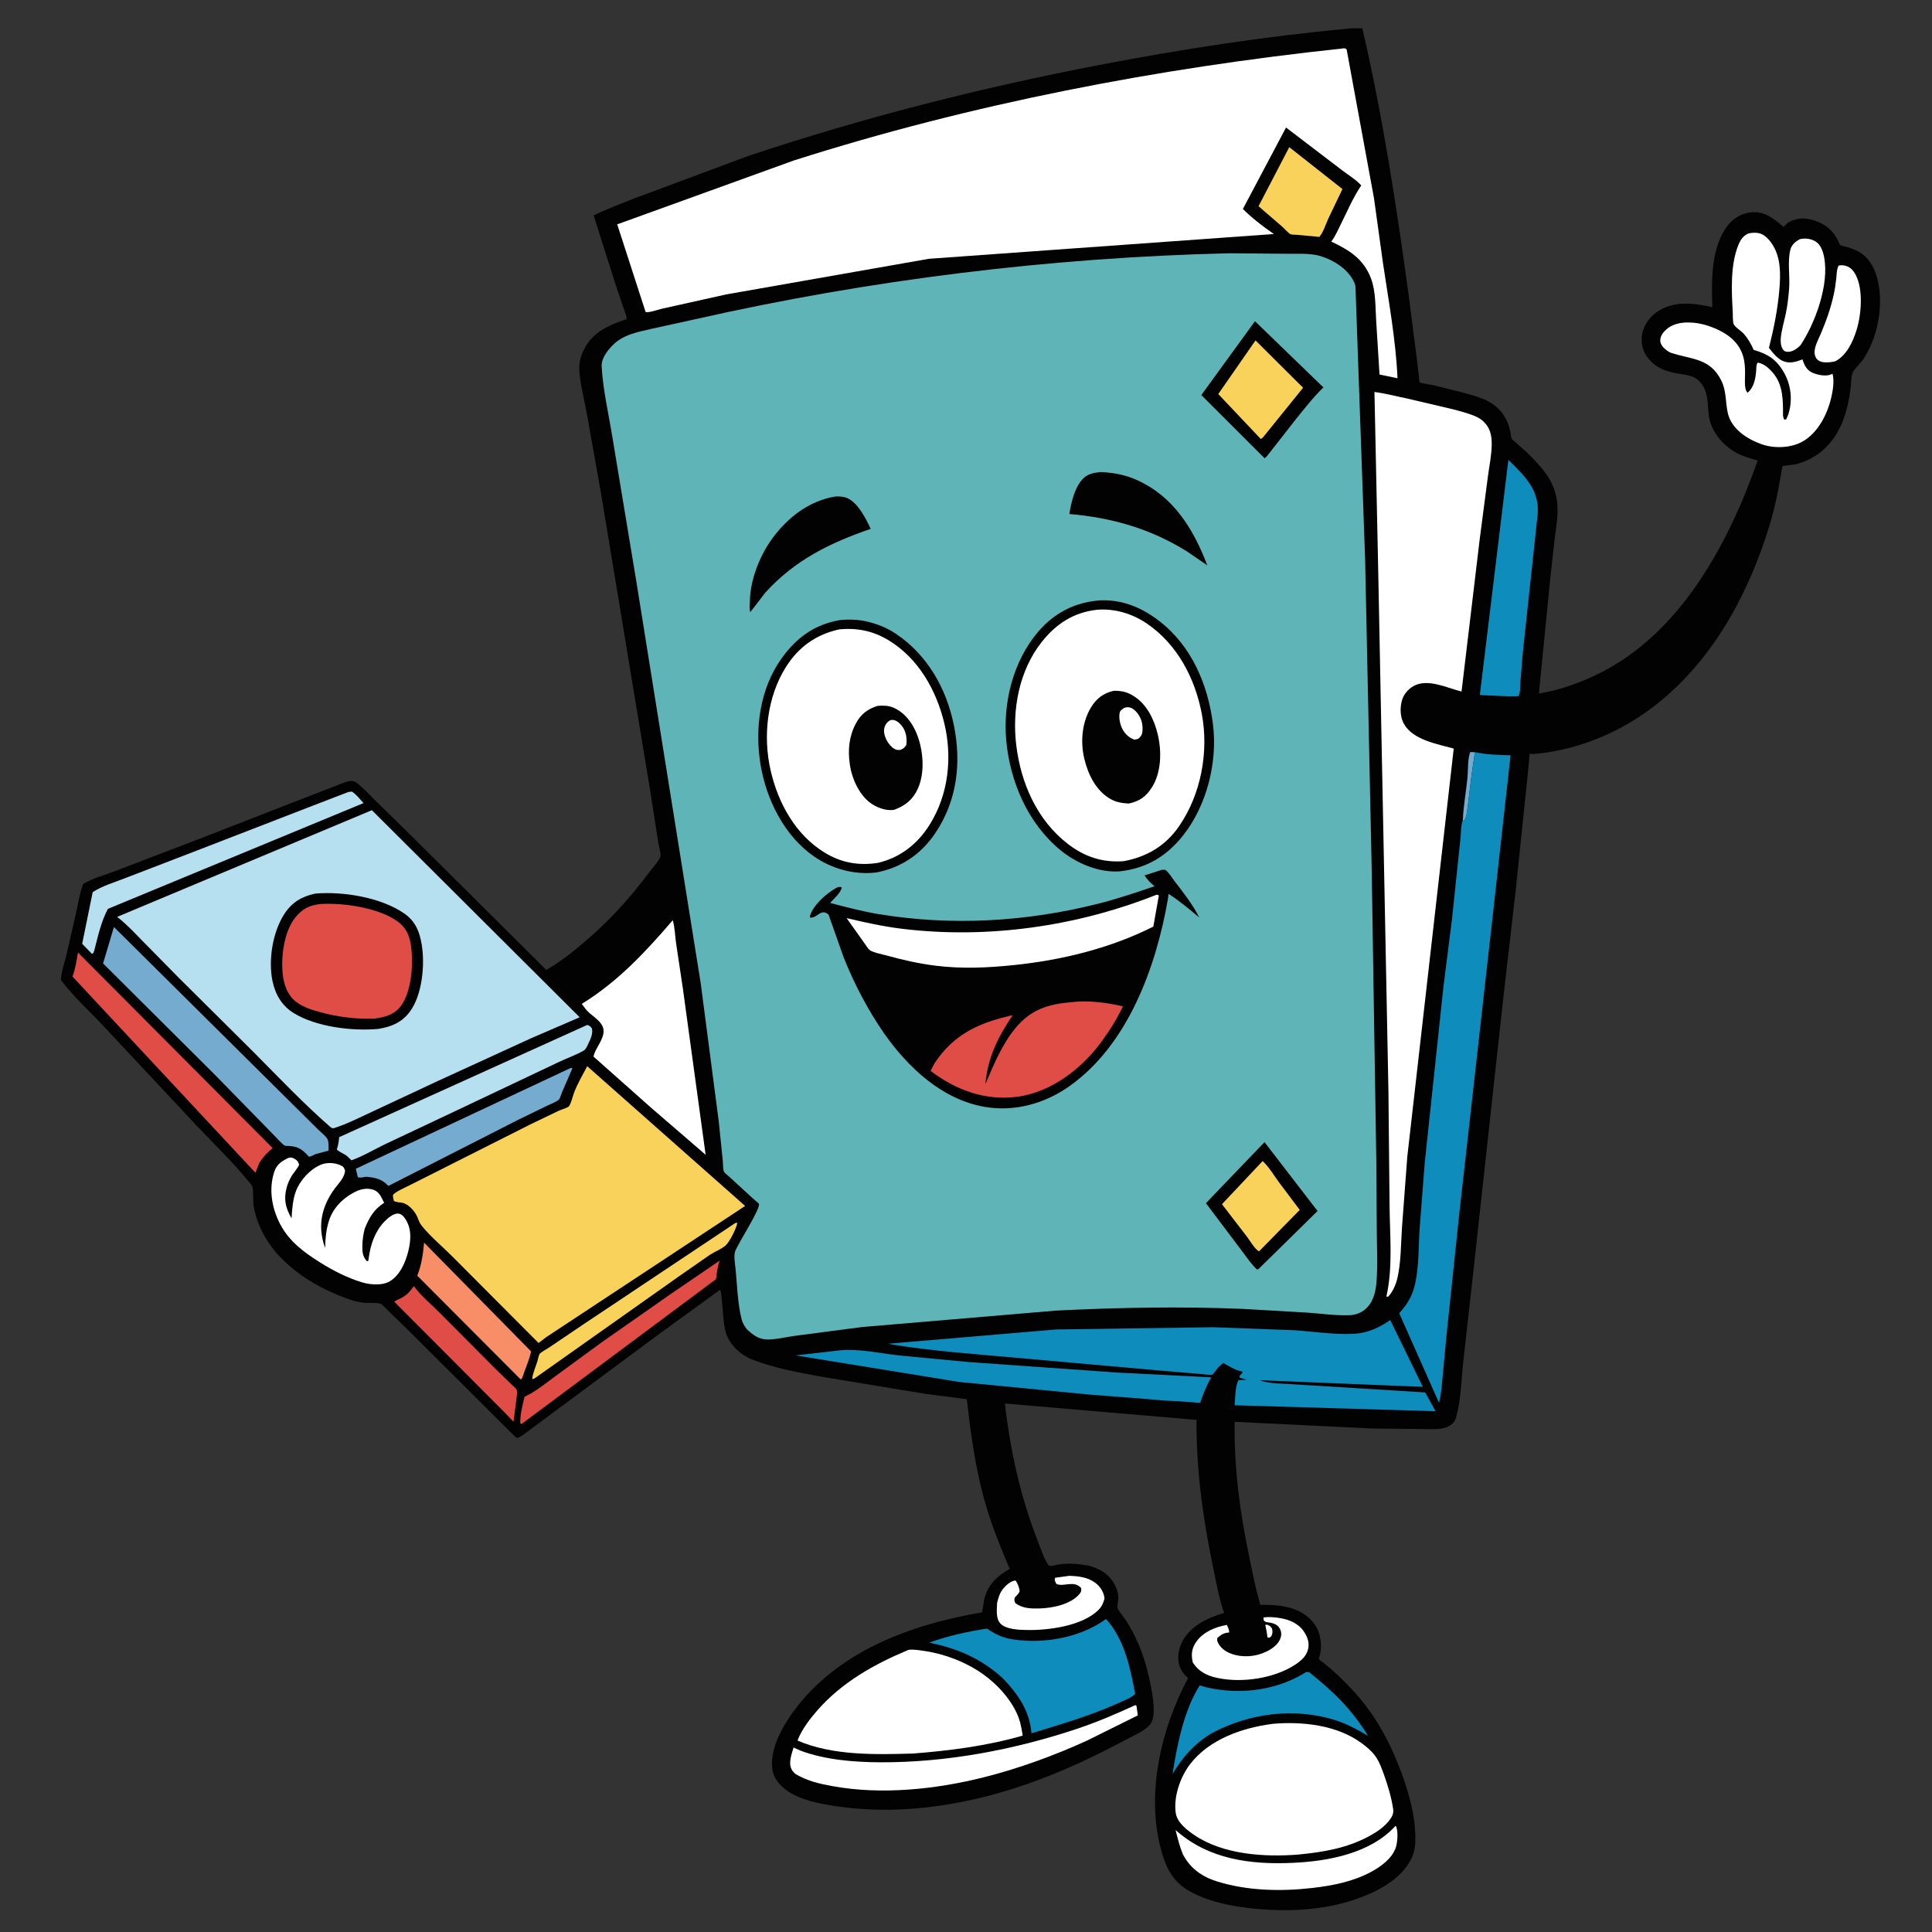 <svg width="112" height="112" viewBox="0 0 112 112" fill="none" xmlns="http://www.w3.org/2000/svg">
<rect x="0" y="0" width="112" height="112" fill="#333333" stroke="none"/>
<path d="M78.129 1.663C78.401 1.623 78.697 1.642 78.973 1.639C80.156 6.692 80.948 11.906 81.654 17.045L82.138 20.823L82.259 21.839C82.267 21.911 82.267 22.109 82.298 22.164C82.323 22.207 83.006 22.313 83.096 22.331L84.766 22.747C85.81 23.031 86.745 23.248 87.298 24.283C87.427 24.524 87.504 24.783 87.559 25.049C87.581 25.157 87.589 25.334 87.63 25.431C87.65 25.479 87.802 25.588 87.847 25.628L88.539 26.25C88.84 26.541 89.133 26.852 89.401 27.173C89.874 27.74 90.177 28.355 90.267 29.094C90.352 29.785 90.216 30.522 90.129 31.209L89.89 33.347L89.21 40.207C90.374 40.011 91.528 39.611 92.589 39.097C97.398 36.769 100.195 31.538 101.893 26.7C101.531 26.584 101.162 26.495 100.817 26.331C99.982 25.932 99.224 25.102 99.075 24.166C98.954 23.402 99.095 22.666 98.477 22.067C98.201 21.799 97.831 21.748 97.468 21.689C96.638 21.557 95.97 21.375 95.457 20.648C95.191 20.271 95.112 19.781 95.204 19.332C95.314 18.79 95.684 18.31 96.15 18.021C97.113 17.424 98.221 17.576 99.266 17.804C99.213 16.273 99.178 14.308 100.181 13.041C100.496 12.643 100.986 12.36 101.494 12.309C102.31 12.228 102.818 12.674 103.396 13.153C103.514 13.024 103.635 12.898 103.797 12.824C104.349 12.573 104.884 12.65 105.427 12.875C106.023 13.122 106.418 13.571 106.65 14.165C106.685 14.256 106.917 14.28 107.021 14.308C107.477 14.432 107.893 14.608 108.22 14.961C108.862 15.657 109.016 16.777 108.983 17.688C108.945 18.766 108.613 19.951 107.998 20.848C107.842 21.076 107.503 21.371 107.396 21.607C107.31 21.798 107.313 22.286 107.282 22.521C107.098 23.883 106.727 25.185 105.65 26.122C105.215 26.5 104.696 26.752 104.142 26.907C104.007 26.944 103.384 26.983 103.326 27.04C103.318 27.048 103.291 27.233 103.288 27.251L103.104 28.296C102.964 29.05 102.782 29.81 102.555 30.543C101.359 34.408 99.384 38.09 96.214 40.682C94.29 42.256 91.974 43.303 89.508 43.646L88.872 43.713C88.805 43.719 88.704 43.671 88.67 43.73C88.652 43.76 88.651 43.984 88.647 44.032L88.562 44.917L87.87 51.584L87.139 57.936L85.395 73.859L84.824 78.969C84.712 80.009 84.694 81.176 84.409 82.181C84.363 82.342 84.277 82.468 84.149 82.575C84.001 82.7 83.77 82.786 83.579 82.814C83.159 82.874 82.7 82.84 82.275 82.841L79.575 82.812L71.571 82.425C71.538 85.103 71.876 87.672 72.427 90.289C72.62 91.208 72.796 92.136 73.064 93.037C73.736 93.025 74.427 93.06 75.062 93.299C75.636 93.516 76.164 93.939 76.403 94.516C76.596 94.98 76.653 95.644 76.458 96.117C76.42 96.21 76.65 96.335 76.734 96.402C77.292 96.841 77.798 97.33 78.288 97.843C79.73 99.353 80.65 101.087 81.341 103.045C81.71 104.092 82.004 105.195 82.047 106.309C82.066 106.805 82.041 107.3 81.817 107.751C81.191 109.012 79.727 109.726 78.454 110.147C76.607 110.756 74.574 110.834 72.652 110.64C71.46 110.52 70.179 110.273 69.106 109.716C68.141 109.215 67.7 108.527 67.386 107.501C66.368 104.175 67.278 100.26 68.876 97.278C68.645 97.077 68.47 96.859 68.374 96.564C68.23 96.125 68.319 95.587 68.527 95.182C69.013 94.24 70.001 93.794 70.961 93.502C70.664 92.647 70.505 91.731 70.321 90.846C69.73 87.996 69.349 85.23 69.361 82.313L58.256 81.363C58.568 84.104 59.154 86.756 60.16 89.332C60.33 89.766 60.502 90.316 60.759 90.705C60.859 90.858 61.171 90.727 61.343 90.699C61.974 90.599 62.52 90.657 63.145 90.767C63.401 90.845 63.671 90.952 63.901 91.091C64.42 91.403 64.824 92.023 64.829 92.641C64.83 92.804 64.757 93.059 64.784 93.207C64.81 93.345 65.162 93.766 65.256 93.91C65.865 94.842 66.296 95.917 66.552 96.998C66.706 97.649 67.108 99.339 66.709 99.921C66.435 100.319 65.651 100.645 65.218 100.877C62.323 102.432 59.3 103.719 56.071 104.394C53.449 104.941 50.832 105.098 48.179 104.663C47.354 104.528 46.394 104.325 45.692 103.849C45.26 103.556 44.877 103.155 44.785 102.624C44.587 101.482 45.309 100.171 45.957 99.27C48.496 95.745 52.8 94.166 56.933 93.471L57.067 92.661C57.295 91.836 57.817 91.358 58.533 90.948C57.973 89.629 57.444 88.325 57.06 86.941C56.529 85.025 56.275 83.081 56.045 81.112L53.665 80.806L47.523 79.793C46.193 79.542 44.871 79.31 43.603 78.813C42.943 78.554 42.282 77.952 42.08 77.26C41.92 76.715 41.925 76.073 41.858 75.505C41.831 75.276 41.832 74.977 41.742 74.771L38.256 77.299L30.916 82.742C30.751 82.861 30.144 83.357 29.972 83.36C29.92 83.361 29.384 82.811 29.316 82.743L23.846 77.291L22.413 75.89C22.347 75.831 22.134 75.597 22.061 75.578C21.743 75.494 21.317 75.56 20.98 75.508C20.455 75.429 19.957 75.231 19.471 75.026C18.29 74.53 17.237 73.872 16.327 72.961C15.512 72.144 14.914 71.083 14.708 69.941C14.644 69.585 14.718 69.106 14.625 68.779C14.606 68.711 14.492 68.588 14.445 68.53C13.495 67.361 12.36 66.273 11.326 65.177L5.975 59.456C5.172 58.59 4.222 57.753 3.529 56.803C3.547 56.329 3.76 55.767 3.867 55.294L4.408 52.929C4.532 52.366 4.62 51.799 4.813 51.253C5.347 50.91 6.095 50.724 6.696 50.49L11.695 48.576L18.232 46.031L19.531 45.53C19.785 45.431 20.1 45.277 20.377 45.272C20.496 45.27 20.607 45.327 20.7 45.398C21.067 45.68 21.404 46.06 21.736 46.385L23.765 48.371L31.668 56.226C32.461 55.778 33.193 55.193 33.885 54.604C35.318 53.386 36.543 52.042 37.662 50.532C37.821 50.318 38.224 49.887 38.289 49.643C38.326 49.505 38.194 49.053 38.167 48.886L37.701 45.886L34.848 28.642L34.023 23.992C33.875 23.191 33.655 22.356 33.587 21.547C33.547 21.078 33.655 20.644 33.871 20.226C34.387 19.225 35.316 18.838 36.33 18.503C36.33 18.305 36.224 18.08 36.16 17.892L35.7 16.54L34.414 12.487C35.13 12.135 35.9 11.857 36.637 11.551L43.396 9.034C50.042 6.82 56.788 5.102 63.666 3.779C68.456 2.858 73.27 2.113 78.129 1.663Z" fill="#020202"/>
<path d="M73.351 94.199L73.45 94.182C73.624 94.251 73.638 94.264 73.745 94.418C73.779 94.602 73.78 94.685 73.699 94.855L73.582 94.942L73.473 94.919C73.453 94.674 73.402 94.439 73.351 94.199Z" fill="white"/>
<path d="M84.803 47.564C84.829 46.753 84.989 45.912 85.069 45.101C85.113 44.657 85.073 44.004 85.231 43.599L85.504 43.604L85.311 44.902L85.085 46.785C85.04 47.056 85.028 47.38 84.856 47.603L84.803 47.564Z" fill="#75ABCF"/>
<path d="M106.585 15.395C106.723 15.367 106.861 15.371 106.997 15.411C107.284 15.493 107.457 15.697 107.588 15.956C108.026 16.82 107.902 18.268 107.616 19.168C107.404 19.836 107.041 20.602 106.401 20.94C106.163 21.005 105.826 21.038 105.585 20.973C105.424 20.929 105.302 20.823 105.239 20.668C105.077 20.27 105.372 19.773 105.526 19.412C105.852 18.645 106.122 17.906 106.3 17.091C106.368 16.782 106.416 16.468 106.449 16.154C106.476 15.898 106.469 15.628 106.585 15.395Z" fill="white"/>
<path d="M61.994 91.351C62.539 91.375 63.07 91.428 63.52 91.777C63.802 91.997 63.994 92.312 64.03 92.668C63.957 92.938 63.876 93.132 63.675 93.332C62.745 94.26 60.775 94.518 59.527 94.493C59.078 94.484 58.302 94.465 57.982 94.103C57.719 93.805 57.794 93.298 57.801 92.932C57.878 92.612 57.956 92.327 58.177 92.071C58.34 91.881 58.614 91.639 58.871 91.625C58.981 91.754 59.091 92.045 59.108 92.216C59.119 92.334 58.906 92.522 58.826 92.613C58.792 92.778 58.797 92.787 58.865 92.941C59.31 93.255 59.771 93.256 60.292 93.242C61.041 93.221 62.092 92.999 62.588 92.394C62.681 92.281 62.691 92.207 62.679 92.066C62.262 91.583 61.686 92.012 61.241 91.825C61.175 91.678 61.113 91.621 61.165 91.465L61.994 91.351Z" fill="white"/>
<path d="M104.341 13.863C104.655 13.793 104.997 13.834 105.269 14.011C105.559 14.201 105.682 14.579 105.745 14.902C106.054 16.48 105.24 18.72 104.372 20.019L104.228 20.152C104.044 20.294 103.813 20.427 103.571 20.389C103.451 20.37 103.412 20.335 103.345 20.235C103.234 20.07 103.216 19.798 103.233 19.605C103.275 19.142 103.423 18.66 103.52 18.204C103.622 17.725 103.679 17.217 103.717 16.729C103.773 16.021 103.613 15.132 103.794 14.458C103.871 14.175 104.095 13.997 104.341 13.863Z" fill="white"/>
<path d="M42.624 70.902L42.746 70.885C42.691 71.202 42.314 71.969 42.069 72.195C41.845 72.401 41.426 72.564 41.159 72.738L39.358 73.991L30.98 79.913L30.858 79.949L30.862 79.854C30.913 79.545 31.068 79.197 31.16 78.891C31.19 78.79 31.227 78.57 31.279 78.494C31.355 78.383 31.689 78.213 31.822 78.123L33.906 76.715L42.624 70.902Z" fill="#F9D25C"/>
<path d="M23.992 74.557C24.373 75.095 24.98 75.591 25.447 76.064L28.773 79.405L29.616 80.226C29.712 80.319 29.873 80.435 29.938 80.544C30.014 80.672 29.963 80.863 29.949 81.005L29.768 82.418L29.273 81.902L22.853 75.457C23.049 75.333 23.273 75.262 23.465 75.128C23.682 74.975 23.835 74.767 23.992 74.557Z" fill="#E04C46"/>
<path d="M73.253 93.762C73.569 93.721 73.902 93.752 74.216 93.804C74.761 93.893 75.287 94.122 75.599 94.597C75.799 94.902 75.916 95.232 75.832 95.599C75.737 96.009 75.424 96.279 75.087 96.5C73.856 97.309 71.988 97.576 70.564 97.27C69.959 97.139 69.49 96.907 69.148 96.378L69.132 96.301C69.046 95.871 69.098 95.533 69.355 95.168C69.755 94.601 70.457 94.317 71.121 94.199C71.195 94.35 71.251 94.464 71.26 94.637C70.947 94.658 70.802 94.754 70.567 94.957C70.558 95.039 70.555 95.107 70.588 95.185C70.73 95.524 71.045 95.75 71.38 95.87C72.035 96.105 72.781 96.05 73.407 95.749C73.751 95.583 74.135 95.312 74.245 94.924C74.302 94.721 74.276 94.525 74.153 94.353C73.982 94.113 73.733 94.085 73.463 94.042C73.336 94.022 73.344 94.009 73.254 93.927L73.253 93.762Z" fill="white"/>
<path d="M41.717 73.082C41.597 73.436 41.553 73.783 41.511 74.152L30.234 82.551L30.164 82.507C30.139 82.024 30.297 81.441 30.41 80.971C31.064 80.669 31.636 80.186 32.217 79.763L34.906 77.797L38.909 74.997L41.717 73.082Z" fill="#E04C46"/>
<path d="M24.584 72.036L30.789 78.345C30.685 78.836 30.452 79.334 30.298 79.816C30.243 79.939 30.282 79.889 30.187 79.969L24.189 73.953C24.433 73.337 24.53 72.692 24.584 72.036Z" fill="#F78E67"/>
<path d="M74.74 8.531L77.823 10.96L77.005 12.67C76.86 12.986 76.707 13.483 76.48 13.736L76.199 13.704L75.19 13.613C75.113 13.606 74.88 13.611 74.817 13.579C74.669 13.503 74.454 13.248 74.321 13.13L72.958 11.955L74.74 8.531Z" fill="#F9D25C"/>
<path d="M33.035 61.934C33.152 61.906 33.105 61.894 33.181 61.934L32.577 63.328C32.541 63.413 32.464 63.681 32.406 63.738C32.266 63.876 31.94 63.99 31.761 64.078L30.023 64.924L22.517 68.748C22.127 68.338 21.762 68.27 21.22 68.216C21.056 68.242 20.898 68.3 20.742 68.241L20.628 67.753L33.035 61.934Z" fill="#75ABCF"/>
<path d="M80.9 105.848L80.922 105.863C81.066 106.129 81.015 106.787 80.923 107.078C80.715 107.736 80.049 108.213 79.463 108.527C78.425 109.083 77.228 109.316 76.07 109.448C74.262 109.655 72.328 109.616 70.579 109.077C69.691 108.803 69.008 108.327 68.573 107.496C68.386 107.041 68.268 106.565 68.149 106.089C70.053 107.787 72.479 108.105 74.951 107.991C77.019 107.896 79.449 107.442 80.9 105.848Z" fill="white"/>
<path d="M75.714 96.934L75.879 96.929C77.269 98.035 78.373 99.099 79.304 100.629C78.686 100.261 78.046 99.914 77.356 99.703C75.004 98.984 72.452 99.315 70.295 100.449C69.294 101.029 68.546 101.854 67.972 102.845C68.231 101.184 68.633 99.14 69.548 97.705L69.97 97.826C71.921 98.263 74.015 97.997 75.714 96.934Z" fill="#0E8CBB"/>
<path d="M20.203 45.91L20.398 45.889C20.653 46.049 20.869 46.336 21.075 46.556L6.257 52.686C5.859 53.42 5.676 54.294 5.465 55.098C5.425 55.207 5.44 55.244 5.332 55.298L4.764 54.713L5.373 51.723C5.897 51.365 6.63 51.154 7.222 50.92L11.399 49.313L18.121 46.711L20.203 45.91Z" fill="#B6E0EF"/>
<path d="M34.04 59.418C34.18 59.45 34.203 59.496 34.305 59.6C34.4 59.892 34.23 60.243 34.103 60.509C34.041 60.638 33.967 60.828 33.838 60.903C33.366 61.175 32.807 61.361 32.315 61.604L26.315 64.447L22.329 66.328C21.695 66.632 21.031 67.034 20.371 67.264L20.118 67.015C19.931 66.874 19.687 66.793 19.523 66.637C19.61 66.4 19.636 66.169 19.665 65.921L34.04 59.418Z" fill="#B6E0EF"/>
<path d="M4.519 55.218L15.806 66.557C15.516 66.787 15.276 67.04 15.076 67.351L15.03 67.423L14.806 67.985L4.203 56.612C4.372 56.162 4.439 55.69 4.519 55.218Z" fill="#E04C46"/>
<path d="M65.815 98.848L65.883 98.884L65.959 99.443L62.992 100.915C61.094 101.778 59.07 102.518 57.049 103.027C54.26 103.73 51.104 104.065 48.251 103.542C47.473 103.4 46.79 103.243 46.105 102.834C46.018 102.755 45.947 102.678 45.891 102.572C45.693 102.197 45.892 101.685 46.005 101.306L46.402 101.485C47.827 102.021 49.507 102.154 51.018 102.162C54.885 102.182 58.874 101.423 62.535 100.187C63.656 99.809 64.74 99.339 65.815 98.848Z" fill="white"/>
<path d="M48.699 78.279C49.832 78.177 50.996 78.452 52.128 78.578L56.188 78.963L64.783 79.57L70.221 79.846C69.943 80.315 69.747 80.811 69.573 81.326L68.1 81.218C67.534 81.213 66.964 81.139 66.399 81.097L63.118 80.842L55.59 80.112L46.126 78.575L48.699 78.279Z" fill="#0E8CBB"/>
<path d="M87.442 26.66C88.026 27.234 88.767 27.927 89.017 28.733L89.043 28.82L89.114 29.095C89.159 29.348 89.155 29.61 89.135 29.866L88.273 37.888L88.135 39.594C88.119 39.828 88.149 40.166 88.019 40.359L87.476 40.369L85.787 40.292L87.442 26.66Z" fill="#0E8CBB"/>
<path d="M16.711 67.129C16.765 67.116 16.815 67.1 16.871 67.104C16.995 67.112 17.192 67.231 17.262 67.339C17.274 67.359 17.336 67.475 17.337 67.512C17.337 67.614 16.992 68.033 16.926 68.142C16.799 68.35 16.686 68.587 16.623 68.823C16.435 69.524 16.547 70.01 16.901 70.629C16.935 70.102 16.97 69.55 17.156 69.051C17.389 68.428 17.965 67.792 18.586 67.526C18.945 67.373 19.387 67.394 19.742 67.552C19.919 67.63 19.94 67.691 20.007 67.867C19.958 68.287 19.663 68.554 19.422 68.879C19.236 69.13 19.066 69.406 18.936 69.691C18.534 70.575 18.518 71.443 18.849 72.344C18.857 71.811 18.903 71.326 19.056 70.814C19.278 70.073 19.83 69.495 20.503 69.136C20.875 68.937 21.253 68.841 21.663 68.978C21.994 69.09 22.123 69.442 22.268 69.729C21.668 70.116 21.411 70.576 21.145 71.224C21.06 71.547 21.014 71.87 21.007 72.204C21 72.564 21.018 72.847 21.273 73.114L21.353 73.09L21.38 72.898C21.481 72.151 21.733 71.41 22.254 70.85C22.437 70.654 22.805 70.32 23.095 70.353C23.301 70.376 23.441 70.566 23.539 70.73C23.871 71.287 23.817 71.913 23.673 72.516C23.516 73.173 23.181 73.942 22.573 74.293C22.168 74.526 21.486 74.481 21.049 74.355C20.176 74.104 19.313 73.661 18.546 73.179C17.618 72.596 16.766 71.964 16.246 70.974C15.757 70.045 15.563 68.931 15.906 67.914C16.047 67.499 16.331 67.31 16.711 67.129Z" fill="white"/>
<path d="M6.604 53.74L18.449 65.489C18.608 65.641 18.889 65.855 18.986 66.041C19.069 66.198 19.044 66.524 19.048 66.704L18.271 66.91C18.152 66.975 18.047 67.042 17.91 67.057C17.521 66.629 17.3 66.463 16.721 66.43C16.691 66.428 16.549 66.433 16.526 66.421C16.332 66.319 16.065 65.986 15.902 65.829L12.443 62.291L5.976 55.851L6.604 53.74Z" fill="#75ABCF"/>
<path d="M64.115 93.855C65.176 95.005 65.527 96.702 65.806 98.192C65.599 98.422 65.151 98.585 64.872 98.712C63.23 99.46 61.517 99.953 59.796 100.48C59.69 99.188 59.03 98.232 58.16 97.319C56.91 96.158 55.528 95.567 53.873 95.226C54.95 94.83 56.085 94.588 57.216 94.41C57.676 94.742 58.154 94.953 58.716 95.037C60.526 95.311 62.626 94.941 64.115 93.855Z" fill="#0E8CBB"/>
<path d="M39 53.348C39.12 53.748 39.132 54.245 39.191 54.666L39.586 57.299L40.906 66.944L37.719 64.194L34.403 61.249C34.505 60.791 34.898 60.4 34.982 59.902C35.076 59.345 34.508 59.025 34.156 58.714C33.99 58.567 33.857 58.375 33.726 58.197C35.831 56.896 37.402 55.206 39 53.348Z" fill="white"/>
<path d="M101.357 13.535C101.54 13.487 101.765 13.479 101.951 13.514C102.314 13.583 102.609 13.939 102.788 14.238C103.238 14.986 103.223 15.892 103.156 16.732C103.061 17.909 102.834 19.023 102.549 20.167C102.748 20.428 103.018 20.765 103.318 20.91C103.689 21.088 104.039 21.003 104.405 20.865L104.491 20.832L104.552 21.009C104.664 21.3 104.823 21.51 105.12 21.628C105.421 21.748 105.879 21.836 106.177 21.693L106.23 21.666C106.381 22.142 106.199 22.97 106.049 23.45C105.782 24.307 105.231 25.231 104.404 25.645C103.734 25.98 102.818 26.001 102.115 25.75C101.278 25.451 100.366 24.869 100.16 23.933C100.021 23.3 100.086 22.672 99.788 22.066C99.127 20.724 98.027 20.85 96.817 20.435C96.713 20.379 96.623 20.316 96.533 20.24C96.378 20.107 96.24 19.932 96.248 19.715C96.257 19.486 96.394 19.29 96.554 19.138C96.932 18.777 97.438 18.682 97.945 18.695C98.532 18.709 99.115 18.883 99.641 19.138C101.949 20.26 100.792 22.234 101.308 22.768C101.673 22.466 101.769 21.963 101.805 21.514C101.819 21.344 101.798 21.16 101.896 21.019C102.207 21.076 102.439 21.254 102.658 21.478C103.289 22.124 103.353 22.903 103.364 23.75C103.367 23.933 103.332 24.175 103.441 24.327L103.549 24.308L103.667 24.035C103.927 23.215 103.84 22.342 103.419 21.597C102.993 20.841 102.471 20.515 101.663 20.284C101.516 19.942 101.328 19.623 101.083 19.343C100.944 19.184 100.574 18.965 100.503 18.79C100.44 18.633 100.46 18.289 100.45 18.113C100.38 16.881 100.3 15.357 100.778 14.197C100.902 13.896 101.053 13.666 101.357 13.535Z" fill="white"/>
<path d="M52.672 95.642C52.943 95.606 53.267 95.663 53.539 95.701C54.743 95.87 55.96 96.334 56.957 97.032C57.818 97.635 58.677 98.576 59.049 99.57C59.175 99.904 59.228 100.264 59.287 100.615C57.221 101.212 55.07 101.488 52.931 101.654C50.761 101.716 48.278 101.783 46.249 100.908L46.246 100.857C46.504 100.233 46.936 99.661 47.379 99.155C48.815 97.516 50.684 96.47 52.672 95.642Z" fill="white"/>
<path d="M73.772 99.935L73.791 99.931C75.497 99.784 77.499 100.004 78.916 101.039C79.215 101.258 79.508 101.497 79.727 101.801C79.966 102.132 80.117 102.555 80.251 102.938C80.47 103.563 80.663 104.206 80.761 104.862C80.804 105.145 80.697 105.33 80.522 105.552C80.22 105.936 79.77 106.231 79.344 106.459C78.057 107.15 76.7 107.369 75.263 107.511C73.306 107.664 70.92 107.52 69.243 106.385C68.813 106.094 68.242 105.658 68.16 105.108C68.02 104.168 68.42 103.014 68.993 102.268C70.102 100.824 72.031 100.156 73.772 99.935Z" fill="white"/>
<path d="M72.261 79.987L71.873 79.871L71.856 79.762L72.033 79.57L71.996 79.506L71.89 79.484C71.562 79.405 71.213 79.178 70.916 79.018C70.782 79.114 70.666 79.213 70.562 79.342C70.493 79.429 70.356 79.658 70.261 79.694C70.178 79.725 69.862 79.672 69.763 79.666L67.283 79.456L58.637 78.688C56.377 78.487 54.091 78.32 51.849 77.966L51.488 77.896L61.214 77.071L70.319 76.94L75.04 77.115C76.17 77.194 77.441 77.391 78.569 77.316C79.317 77.266 79.986 76.944 80.594 76.525L82.48 80.397L73.013 80.012C73.603 80.238 74.48 80.204 75.115 80.257L82.619 80.721L83.222 81.811L71.574 81.464C71.607 81.097 71.601 80.302 71.805 80.006L72.261 79.987Z" fill="#0E8CBB"/>
<path d="M85.504 43.604C86.185 43.753 86.876 43.766 87.57 43.786L86.552 52.939L84.602 70.301L83.858 77.387L83.637 79.734C83.587 80.259 83.556 80.812 83.42 81.321L81.113 76.127C81.631 75.561 81.906 75.07 82.06 74.309C82.254 73.353 82.234 72.303 82.29 71.327L82.592 67.422L83.676 57.217L84.168 53.334L84.661 48.639C84.685 48.428 84.698 47.695 84.803 47.564L84.856 47.603C85.028 47.38 85.04 47.056 85.085 46.785L85.311 44.902L85.504 43.604Z" fill="#0E8CBB"/>
<path d="M34.041 61.809L43.196 69.91L31.665 77.515L31.221 77.855L26.242 72.859C25.663 72.273 24.968 71.704 24.454 71.066C24.338 70.924 24.272 70.756 24.208 70.586C24.081 70.248 23.693 69.802 23.326 69.727C23.164 69.695 22.974 69.704 22.832 69.618C22.82 69.561 22.758 69.326 22.784 69.278C22.878 69.106 23.519 68.827 23.695 68.737L30.803 65.154L32.422 64.377C32.556 64.317 32.866 64.233 32.969 64.145C33.079 64.053 33.201 63.561 33.255 63.41C33.451 62.862 33.772 62.326 34.041 61.809Z" fill="#F9D25C"/>
<path d="M79.678 22.724C80.31 22.805 80.943 22.974 81.567 23.101L84.249 23.731C84.719 23.861 85.225 23.98 85.664 24.198C85.85 24.29 86.004 24.423 86.135 24.582C86.419 24.926 86.479 25.338 86.476 25.769C86.471 26.374 86.338 26.995 86.259 27.595L85.784 31.227L84.727 40.09C83.89 39.881 82.769 39.313 81.946 39.771C81.627 39.949 81.359 40.267 81.267 40.622L81.251 40.688C81.153 41.09 81.18 41.581 81.378 41.946C81.893 42.896 83.318 43.129 84.274 43.396L81.582 67.06L81.272 71.189C81.208 72.144 81.222 73.188 81.003 74.119C80.921 74.47 80.728 74.909 80.473 75.168H80.37C80.752 73.485 80.573 71.645 80.555 69.926L80.489 63.25L79.899 33.199L79.678 22.724Z" fill="white"/>
<path d="M21.558 46.968L33.604 58.972L30.796 60.184L25.364 62.674L21.596 64.436C20.87 64.772 20.113 65.163 19.348 65.403C19.274 65.427 19.23 65.378 19.163 65.343C17.595 63.979 16.135 62.435 14.67 60.96L10.335 56.655L8.269 54.555C7.817 54.098 7.375 53.612 6.868 53.214L6.789 53.153L21.558 46.968Z" fill="#B6E0EF"/>
<path d="M18.277 51.801C19.894 51.667 22.097 52.02 23.447 52.964C24.091 53.415 24.325 54.016 24.449 54.766C24.639 55.916 24.485 57.67 23.762 58.645C23.289 59.282 22.689 59.52 21.938 59.647C20.424 59.785 18.332 59.536 17.022 58.727C16.343 58.308 15.962 57.653 15.799 56.885C15.541 55.667 15.803 54.025 16.49 52.975C16.931 52.3 17.496 51.971 18.277 51.801Z" fill="#020202"/>
<path d="M18.563 52.408C19.895 52.326 21.916 52.617 23.024 53.398C23.497 53.732 23.721 54.175 23.812 54.739C23.979 55.772 23.886 57.474 23.221 58.34C22.84 58.835 22.308 58.965 21.724 59.046C20.642 59.092 19.564 58.954 18.52 58.665C18.03 58.53 17.526 58.369 17.126 58.046C16.659 57.668 16.466 57.092 16.395 56.515C16.272 55.508 16.461 53.995 17.124 53.183C17.538 52.678 17.923 52.485 18.563 52.408Z" fill="#E04C46"/>
<path d="M77.808 2.813C77.95 2.801 77.95 2.769 78.066 2.866L79.652 11.494L80.17 15.234C80.498 17.441 80.917 19.696 81.015 21.928L79.972 21.711L79.78 18.619C79.73 17.831 79.761 16.892 79.48 16.146C79.052 15.009 78.219 14.498 77.176 14.006C77.414 13.687 77.571 13.32 77.746 12.964C78.097 12.252 78.424 11.498 78.859 10.833L78.913 10.752C78.628 10.426 78.179 10.158 77.833 9.893L74.553 7.393L72.051 12.114C72.555 12.618 73.175 13.102 73.763 13.506L73.85 13.566L53.854 15.002L42.088 17.07L38.379 17.896C38.172 17.942 37.574 18.154 37.425 18.082L35.781 13.006L46.011 9.306C56.297 6.024 67.081 3.955 77.808 2.813Z" fill="white"/>
<path d="M71.281 14.682L74.543 14.711C75.151 14.723 75.896 14.665 76.481 14.826C77.219 15.03 78.044 15.525 78.423 16.211L78.468 16.297C78.533 16.418 78.57 16.516 78.579 16.655L79.136 32.402L79.516 50.293L79.786 67.332L79.815 71.505C79.825 72.456 79.874 73.419 79.791 74.368C79.747 74.872 79.629 75.382 79.281 75.769C79.022 76.058 78.637 76.228 78.253 76.243C77.454 76.276 76.634 76.155 75.836 76.097L72.023 75.876C68.433 75.73 64.817 75.796 61.228 75.976L49.96 76.931L46.057 77.443C45.553 77.511 44.992 77.656 44.488 77.652C43.983 77.649 43.63 77.377 43.283 77.044C43.163 76.874 43.047 76.693 42.994 76.489C42.763 75.585 42.734 74.501 42.642 73.565C42.614 73.277 42.518 72.779 42.629 72.507C42.827 72.024 44.056 70.127 44.002 69.796C43.996 69.76 43.696 69.519 43.652 69.481L42.304 68.242C42.228 68.17 42.011 68.008 41.969 67.924C41.911 67.809 41.915 67.425 41.9 67.283L41.667 65.009L40.619 56.984L36.895 33.742L35.501 25.342C35.285 24.005 34.954 22.598 34.879 21.251C34.853 20.798 35.18 20.367 35.477 20.053C36.107 19.387 36.963 19.253 37.813 19.052L40.257 18.516C50.401 16.219 60.883 14.927 71.281 14.682Z" fill="#5FB4B7"/>
<path d="M48.422 28.784C48.644 28.766 48.896 28.785 49.103 28.871C49.733 29.132 50.206 30.075 50.474 30.66C48.111 31.468 46.062 32.48 44.357 34.365L43.499 35.483L43.476 35.418C43.443 35.257 43.47 35.03 43.471 34.864C43.486 33.625 44.035 32.23 44.758 31.233C45.644 30.01 46.906 29.029 48.422 28.784Z" fill="#020202"/>
<path d="M63.815 27.366C64.57 27.399 65.233 27.523 65.926 27.836C68.045 28.795 69.191 30.681 69.987 32.772L68.838 31.987C66.733 30.66 64.456 30.006 61.991 29.798C62.097 29.148 62.267 28.377 62.691 27.853C62.999 27.472 63.356 27.411 63.815 27.366Z" fill="#020202"/>
<path d="M73.305 66.21L76.38 70.203L72.981 73.545L72.873 73.597C72.531 73.285 72.252 72.851 71.968 72.484L69.909 69.749L73.305 66.21Z" fill="#020202"/>
<path d="M73.196 67.307C73.557 67.647 73.836 68.113 74.126 68.515L75.348 70.14L72.987 72.543C72.756 72.433 72.452 71.912 72.289 71.695L70.839 69.809L73.196 67.307Z" fill="#F9D25C"/>
<path d="M72.752 18.621L76.719 22.459C76.131 23.027 75.625 23.682 75.112 24.316L73.436 26.458L73.309 26.565L69.641 22.902L72.752 18.621Z" fill="#020202"/>
<path d="M72.783 19.735L75.541 22.479L73.27 25.288C73.215 25.363 73.169 25.4 73.09 25.449L70.624 22.843L72.783 19.735Z" fill="#F9D25C"/>
<path d="M48.702 35.945C49.233 35.897 49.766 35.913 50.285 36.037C50.866 36.175 51.41 36.393 51.909 36.724C53.752 37.946 54.86 39.897 55.295 42.031C55.742 44.219 55.489 46.412 54.219 48.298C53.395 49.523 52.242 50.304 50.796 50.579C49.518 50.729 48.232 50.373 47.178 49.642C45.467 48.453 44.425 46.351 44.09 44.334C43.743 42.253 44.051 39.93 45.297 38.185C46.169 36.964 47.216 36.197 48.702 35.945Z" fill="#020202"/>
<path d="M48.64 36.488C49.688 36.383 50.614 36.574 51.513 37.117C53.241 38.162 54.285 40.017 54.745 41.94C55.217 43.915 54.985 46.062 53.896 47.803C53.197 48.923 52.191 49.715 50.901 50.02C49.785 50.197 48.763 50.016 47.8 49.424C46.116 48.389 45.118 46.571 44.68 44.688C44.218 42.7 44.462 40.41 45.563 38.664C46.295 37.503 47.309 36.783 48.64 36.488Z" fill="white"/>
<path d="M50.88 40.919C51.178 40.898 51.462 40.895 51.745 41.005C52.424 41.271 52.898 41.907 53.157 42.568C53.526 43.508 53.634 44.792 53.203 45.732C52.913 46.364 52.461 46.722 51.823 46.949C51.356 47.019 50.82 46.815 50.448 46.54C49.819 46.074 49.394 45.159 49.278 44.396L49.264 44.297C49.144 43.482 49.22 42.681 49.613 41.945C49.907 41.394 50.296 41.101 50.88 40.919Z" fill="#020202"/>
<path d="M51.601 41.754C51.658 41.741 51.701 41.728 51.762 41.734C51.981 41.753 52.187 41.947 52.309 42.117C52.531 42.425 52.591 42.828 52.537 43.194C52.418 43.366 52.38 43.385 52.199 43.473C52.13 43.477 52.054 43.483 51.986 43.467C51.792 43.422 51.619 43.24 51.508 43.084C51.345 42.853 51.202 42.515 51.262 42.227C51.306 42.012 51.42 41.867 51.601 41.754Z" fill="white"/>
<path d="M63.747 34.804C65.052 34.744 66.181 35.212 67.2 35.999C69.082 37.45 70.028 39.686 70.317 41.99C70.592 44.185 69.962 46.691 68.583 48.434C67.629 49.641 66.458 50.335 64.937 50.511C63.702 50.609 62.392 50.043 61.457 49.27C59.587 47.724 58.552 45.321 58.334 42.935C58.133 40.736 58.729 38.335 60.175 36.632C61.114 35.527 62.311 34.919 63.747 34.804Z" fill="#020202"/>
<path d="M63.584 35.349C64.608 35.263 65.639 35.571 66.484 36.147C68.248 37.349 69.28 39.321 69.669 41.382C70.085 43.586 69.625 46.057 68.342 47.911C67.563 49.036 66.481 49.673 65.145 49.923C63.92 50.015 62.885 49.677 61.915 48.931C60.131 47.559 59.191 45.429 58.918 43.236C58.66 41.159 59.068 38.888 60.391 37.215C61.226 36.16 62.234 35.505 63.584 35.349Z" fill="white"/>
<path d="M64.567 40.046C65.011 40.04 65.331 40.108 65.711 40.344C66.49 40.827 66.913 41.718 67.118 42.58C67.351 43.56 67.328 44.787 66.771 45.655C66.429 46.19 66.049 46.453 65.431 46.583C65.044 46.556 64.717 46.515 64.37 46.316C63.529 45.833 63.075 44.892 62.857 43.978C62.623 42.998 62.722 41.852 63.261 40.986C63.579 40.474 63.982 40.178 64.567 40.046Z" fill="#020202"/>
<path d="M65.159 41.043C65.249 41.007 65.335 40.995 65.431 41.003C65.632 41.02 65.805 41.179 65.926 41.328C66.174 41.634 66.269 42.022 66.227 42.41C66.205 42.611 66.129 42.705 65.98 42.833C65.912 42.855 65.832 42.865 65.762 42.879C65.536 42.797 65.386 42.688 65.228 42.505C64.98 42.217 64.842 41.728 64.902 41.35C64.93 41.179 65.032 41.142 65.159 41.043Z" fill="white"/>
<path d="M67.345 50.427L67.512 50.419C67.674 50.443 67.986 50.946 68.096 51.089C68.615 51.764 69.139 52.427 69.524 53.191C68.928 52.691 68.403 52.244 67.741 51.821L67.701 52.145C67.011 56.074 65.396 60.549 62.016 62.953C60.573 63.979 58.813 64.472 57.056 64.162C54.601 63.729 52.644 61.884 51.254 59.911C50.304 58.537 49.526 57.047 48.906 55.497L48.031 53.02C47.583 52.639 47.413 53.212 46.977 53.201L46.949 53.132C47.099 52.507 47.892 51.804 48.448 51.488C48.579 51.414 48.654 51.4 48.798 51.434C48.761 51.746 48.331 52.112 48.121 52.343C49.055 52.585 49.989 52.836 50.942 52.993C55.176 53.69 59.5 53.439 63.656 52.39C64.767 52.109 65.85 51.747 66.933 51.375C66.682 51.185 66.527 51.005 66.349 50.75L67.345 50.427Z" fill="#020202"/>
<path d="M67.041 51.871C67.145 51.874 67.1 51.856 67.178 51.926L66.859 53.717C64.341 54.983 61.543 55.662 58.748 55.95C57.25 56.104 55.761 56.17 54.262 55.985C53.259 55.862 52.299 55.641 51.326 55.373C51.076 55.304 50.663 55.228 50.443 55.094C50.326 55.024 50.133 54.696 50.039 54.574L49.078 53.224C50.139 53.475 51.211 53.711 52.294 53.843C57.255 54.445 62.408 53.709 67.041 51.871Z" fill="white"/>
<path d="M62.087 58.1C63.034 57.973 64.173 58.12 65.096 58.34C64.748 59.079 64.29 59.803 63.803 60.457C62.674 61.972 60.947 63.298 59.033 63.571C57.146 63.839 55.442 63.209 53.947 62.083L54.171 61.649C55.301 59.934 56.774 59.28 58.705 58.853C57.858 60.103 57.251 61.321 57.125 62.842C57.623 61.689 58.09 60.523 58.911 59.549C59.78 58.518 60.78 58.209 62.087 58.1Z" fill="#E04C46"/>
</svg>
